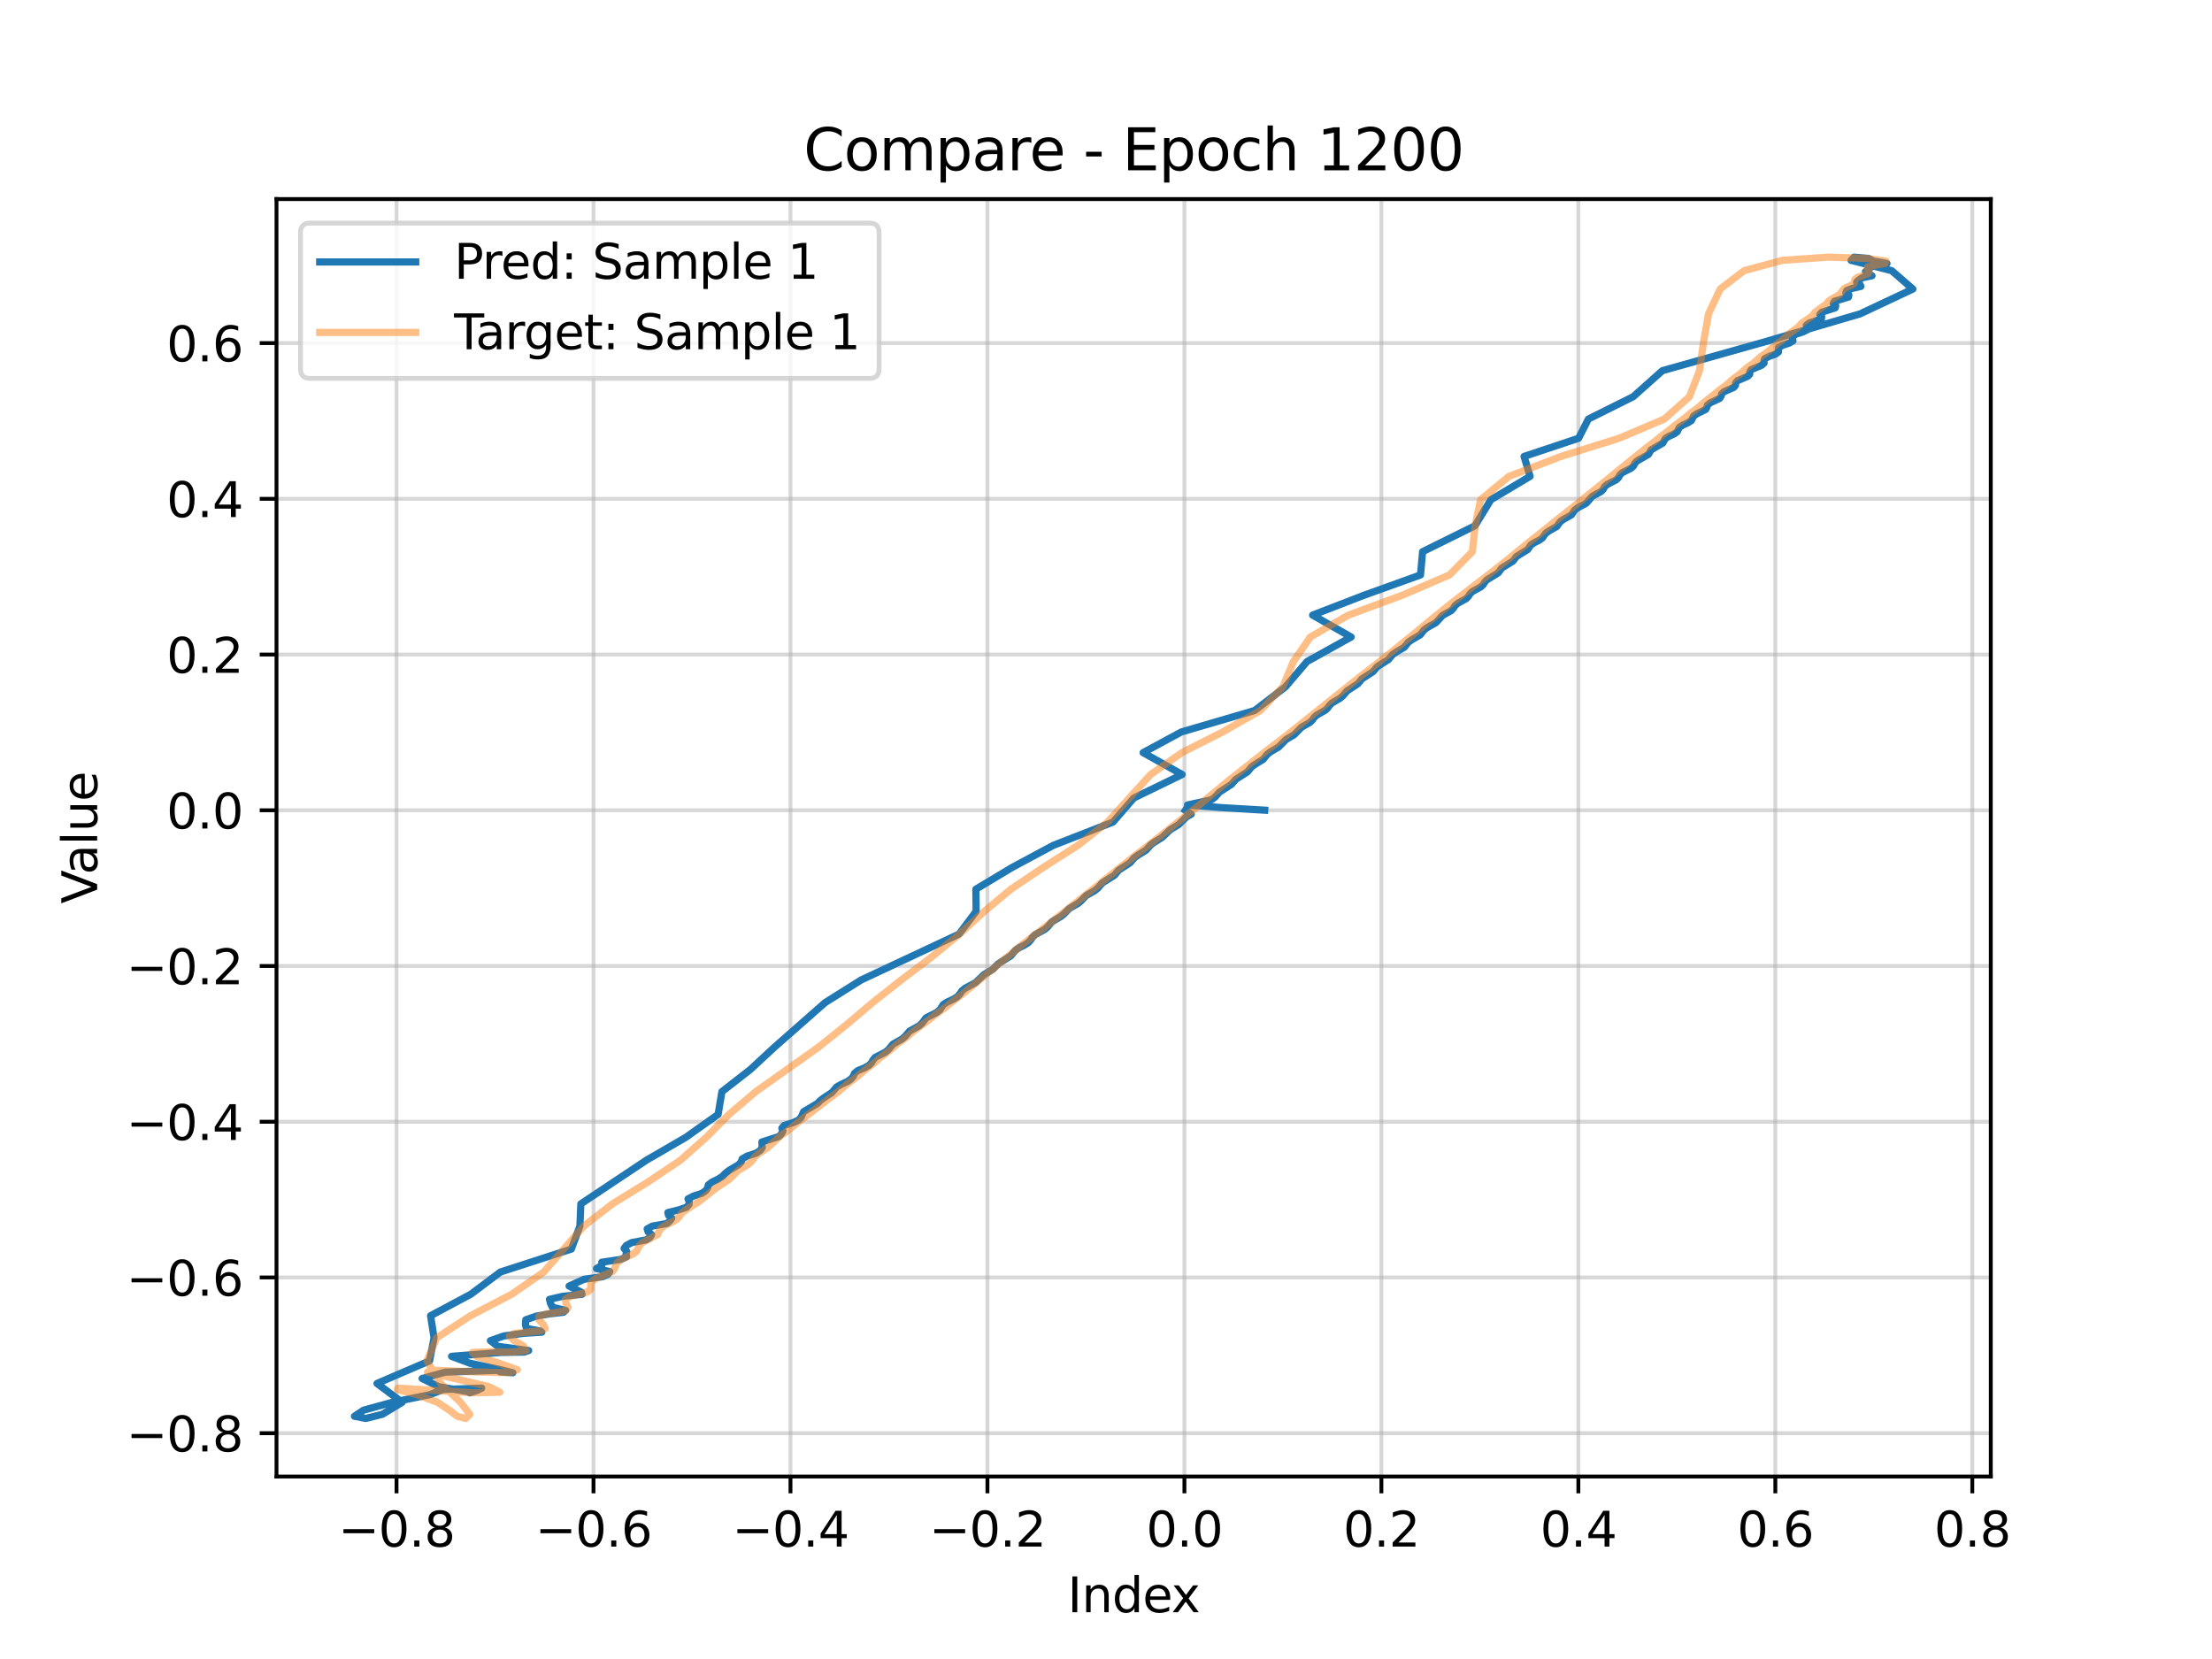<?xml version="1.0" encoding="utf-8" standalone="no"?>
<!DOCTYPE svg PUBLIC "-//W3C//DTD SVG 1.1//EN"
  "http://www.w3.org/Graphics/SVG/1.1/DTD/svg11.dtd">
<svg xmlns:xlink="http://www.w3.org/1999/xlink" width="460.8pt" height="345.6pt" viewBox="0 0 460.8 345.6" xmlns="http://www.w3.org/2000/svg" version="1.1">
 <defs>
  <style type="text/css">*{stroke-linejoin: round; stroke-linecap: butt}</style>
 </defs>
 <g id="figure_1">
  <g id="patch_1">
   <path d="M 0 345.6 
L 460.8 345.6 
L 460.8 0 
L 0 0 
z
" style="fill: #ffffff"/>
  </g>
  <g id="axes_1">
   <g id="patch_2">
    <path d="M 57.6 307.584 
L 414.72 307.584 
L 414.72 41.472 
L 57.6 41.472 
z
" style="fill: #ffffff"/>
   </g>
   <g id="matplotlib.axis_1">
    <g id="xtick_1">
     <g id="line2d_1">
      <path d="M 82.604 307.584 
L 82.604 41.472 
" clip-path="url(#p2210db9c00)" style="fill: none; stroke: #b0b0b0; stroke-opacity: 0.5; stroke-width: 0.8; stroke-linecap: square"/>
     </g>
     <g id="line2d_2">
      <defs>
       <path id="m0cca22851c" d="M 0 0 
L 0 3.5 
" style="stroke: #000000; stroke-width: 0.8"/>
      </defs>
      <g>
       <use xlink:href="#m0cca22851c" x="82.604" y="307.584" style="stroke: #000000; stroke-width: 0.8"/>
      </g>
     </g>
     <g id="text_1">
      <!-- −0.8 -->
      <g transform="translate(70.462 322.182) scale(0.1 -0.1)">
       <defs>
        <path id="DejaVuSans-2212" d="M 678 2272 
L 4684 2272 
L 4684 1741 
L 678 1741 
L 678 2272 
z
" transform="scale(0.016)"/>
        <path id="DejaVuSans-30" d="M 2034 4250 
Q 1547 4250 1301 3770 
Q 1056 3291 1056 2328 
Q 1056 1369 1301 889 
Q 1547 409 2034 409 
Q 2525 409 2770 889 
Q 3016 1369 3016 2328 
Q 3016 3291 2770 3770 
Q 2525 4250 2034 4250 
z
M 2034 4750 
Q 2819 4750 3233 4129 
Q 3647 3509 3647 2328 
Q 3647 1150 3233 529 
Q 2819 -91 2034 -91 
Q 1250 -91 836 529 
Q 422 1150 422 2328 
Q 422 3509 836 4129 
Q 1250 4750 2034 4750 
z
" transform="scale(0.016)"/>
        <path id="DejaVuSans-2e" d="M 684 794 
L 1344 794 
L 1344 0 
L 684 0 
L 684 794 
z
" transform="scale(0.016)"/>
        <path id="DejaVuSans-38" d="M 2034 2216 
Q 1584 2216 1326 1975 
Q 1069 1734 1069 1313 
Q 1069 891 1326 650 
Q 1584 409 2034 409 
Q 2484 409 2743 651 
Q 3003 894 3003 1313 
Q 3003 1734 2745 1975 
Q 2488 2216 2034 2216 
z
M 1403 2484 
Q 997 2584 770 2862 
Q 544 3141 544 3541 
Q 544 4100 942 4425 
Q 1341 4750 2034 4750 
Q 2731 4750 3128 4425 
Q 3525 4100 3525 3541 
Q 3525 3141 3298 2862 
Q 3072 2584 2669 2484 
Q 3125 2378 3379 2068 
Q 3634 1759 3634 1313 
Q 3634 634 3220 271 
Q 2806 -91 2034 -91 
Q 1263 -91 848 271 
Q 434 634 434 1313 
Q 434 1759 690 2068 
Q 947 2378 1403 2484 
z
M 1172 3481 
Q 1172 3119 1398 2916 
Q 1625 2713 2034 2713 
Q 2441 2713 2670 2916 
Q 2900 3119 2900 3481 
Q 2900 3844 2670 4047 
Q 2441 4250 2034 4250 
Q 1625 4250 1398 4047 
Q 1172 3844 1172 3481 
z
" transform="scale(0.016)"/>
       </defs>
       <use xlink:href="#DejaVuSans-2212"/>
       <use xlink:href="#DejaVuSans-30" transform="translate(83.789 0)"/>
       <use xlink:href="#DejaVuSans-2e" transform="translate(147.412 0)"/>
       <use xlink:href="#DejaVuSans-38" transform="translate(179.199 0)"/>
      </g>
     </g>
    </g>
    <g id="xtick_2">
     <g id="line2d_3">
      <path d="M 123.637 307.584 
L 123.637 41.472 
" clip-path="url(#p2210db9c00)" style="fill: none; stroke: #b0b0b0; stroke-opacity: 0.5; stroke-width: 0.8; stroke-linecap: square"/>
     </g>
     <g id="line2d_4">
      <g>
       <use xlink:href="#m0cca22851c" x="123.637" y="307.584" style="stroke: #000000; stroke-width: 0.8"/>
      </g>
     </g>
     <g id="text_2">
      <!-- −0.6 -->
      <g transform="translate(111.495 322.182) scale(0.1 -0.1)">
       <defs>
        <path id="DejaVuSans-36" d="M 2113 2584 
Q 1688 2584 1439 2293 
Q 1191 2003 1191 1497 
Q 1191 994 1439 701 
Q 1688 409 2113 409 
Q 2538 409 2786 701 
Q 3034 994 3034 1497 
Q 3034 2003 2786 2293 
Q 2538 2584 2113 2584 
z
M 3366 4563 
L 3366 3988 
Q 3128 4100 2886 4159 
Q 2644 4219 2406 4219 
Q 1781 4219 1451 3797 
Q 1122 3375 1075 2522 
Q 1259 2794 1537 2939 
Q 1816 3084 2150 3084 
Q 2853 3084 3261 2657 
Q 3669 2231 3669 1497 
Q 3669 778 3244 343 
Q 2819 -91 2113 -91 
Q 1303 -91 875 529 
Q 447 1150 447 2328 
Q 447 3434 972 4092 
Q 1497 4750 2381 4750 
Q 2619 4750 2861 4703 
Q 3103 4656 3366 4563 
z
" transform="scale(0.016)"/>
       </defs>
       <use xlink:href="#DejaVuSans-2212"/>
       <use xlink:href="#DejaVuSans-30" transform="translate(83.789 0)"/>
       <use xlink:href="#DejaVuSans-2e" transform="translate(147.412 0)"/>
       <use xlink:href="#DejaVuSans-36" transform="translate(179.199 0)"/>
      </g>
     </g>
    </g>
    <g id="xtick_3">
     <g id="line2d_5">
      <path d="M 164.67 307.584 
L 164.67 41.472 
" clip-path="url(#p2210db9c00)" style="fill: none; stroke: #b0b0b0; stroke-opacity: 0.5; stroke-width: 0.8; stroke-linecap: square"/>
     </g>
     <g id="line2d_6">
      <g>
       <use xlink:href="#m0cca22851c" x="164.67" y="307.584" style="stroke: #000000; stroke-width: 0.8"/>
      </g>
     </g>
     <g id="text_3">
      <!-- −0.4 -->
      <g transform="translate(152.528 322.182) scale(0.1 -0.1)">
       <defs>
        <path id="DejaVuSans-34" d="M 2419 4116 
L 825 1625 
L 2419 1625 
L 2419 4116 
z
M 2253 4666 
L 3047 4666 
L 3047 1625 
L 3713 1625 
L 3713 1100 
L 3047 1100 
L 3047 0 
L 2419 0 
L 2419 1100 
L 313 1100 
L 313 1709 
L 2253 4666 
z
" transform="scale(0.016)"/>
       </defs>
       <use xlink:href="#DejaVuSans-2212"/>
       <use xlink:href="#DejaVuSans-30" transform="translate(83.789 0)"/>
       <use xlink:href="#DejaVuSans-2e" transform="translate(147.412 0)"/>
       <use xlink:href="#DejaVuSans-34" transform="translate(179.199 0)"/>
      </g>
     </g>
    </g>
    <g id="xtick_4">
     <g id="line2d_7">
      <path d="M 205.703 307.584 
L 205.703 41.472 
" clip-path="url(#p2210db9c00)" style="fill: none; stroke: #b0b0b0; stroke-opacity: 0.5; stroke-width: 0.8; stroke-linecap: square"/>
     </g>
     <g id="line2d_8">
      <g>
       <use xlink:href="#m0cca22851c" x="205.703" y="307.584" style="stroke: #000000; stroke-width: 0.8"/>
      </g>
     </g>
     <g id="text_4">
      <!-- −0.2 -->
      <g transform="translate(193.561 322.182) scale(0.1 -0.1)">
       <defs>
        <path id="DejaVuSans-32" d="M 1228 531 
L 3431 531 
L 3431 0 
L 469 0 
L 469 531 
Q 828 903 1448 1529 
Q 2069 2156 2228 2338 
Q 2531 2678 2651 2914 
Q 2772 3150 2772 3378 
Q 2772 3750 2511 3984 
Q 2250 4219 1831 4219 
Q 1534 4219 1204 4116 
Q 875 4013 500 3803 
L 500 4441 
Q 881 4594 1212 4672 
Q 1544 4750 1819 4750 
Q 2544 4750 2975 4387 
Q 3406 4025 3406 3419 
Q 3406 3131 3298 2873 
Q 3191 2616 2906 2266 
Q 2828 2175 2409 1742 
Q 1991 1309 1228 531 
z
" transform="scale(0.016)"/>
       </defs>
       <use xlink:href="#DejaVuSans-2212"/>
       <use xlink:href="#DejaVuSans-30" transform="translate(83.789 0)"/>
       <use xlink:href="#DejaVuSans-2e" transform="translate(147.412 0)"/>
       <use xlink:href="#DejaVuSans-32" transform="translate(179.199 0)"/>
      </g>
     </g>
    </g>
    <g id="xtick_5">
     <g id="line2d_9">
      <path d="M 246.736 307.584 
L 246.736 41.472 
" clip-path="url(#p2210db9c00)" style="fill: none; stroke: #b0b0b0; stroke-opacity: 0.5; stroke-width: 0.8; stroke-linecap: square"/>
     </g>
     <g id="line2d_10">
      <g>
       <use xlink:href="#m0cca22851c" x="246.736" y="307.584" style="stroke: #000000; stroke-width: 0.8"/>
      </g>
     </g>
     <g id="text_5">
      <!-- 0.0 -->
      <g transform="translate(238.784 322.182) scale(0.1 -0.1)">
       <use xlink:href="#DejaVuSans-30"/>
       <use xlink:href="#DejaVuSans-2e" transform="translate(63.623 0)"/>
       <use xlink:href="#DejaVuSans-30" transform="translate(95.41 0)"/>
      </g>
     </g>
    </g>
    <g id="xtick_6">
     <g id="line2d_11">
      <path d="M 287.769 307.584 
L 287.769 41.472 
" clip-path="url(#p2210db9c00)" style="fill: none; stroke: #b0b0b0; stroke-opacity: 0.5; stroke-width: 0.8; stroke-linecap: square"/>
     </g>
     <g id="line2d_12">
      <g>
       <use xlink:href="#m0cca22851c" x="287.769" y="307.584" style="stroke: #000000; stroke-width: 0.8"/>
      </g>
     </g>
     <g id="text_6">
      <!-- 0.2 -->
      <g transform="translate(279.817 322.182) scale(0.1 -0.1)">
       <use xlink:href="#DejaVuSans-30"/>
       <use xlink:href="#DejaVuSans-2e" transform="translate(63.623 0)"/>
       <use xlink:href="#DejaVuSans-32" transform="translate(95.41 0)"/>
      </g>
     </g>
    </g>
    <g id="xtick_7">
     <g id="line2d_13">
      <path d="M 328.802 307.584 
L 328.802 41.472 
" clip-path="url(#p2210db9c00)" style="fill: none; stroke: #b0b0b0; stroke-opacity: 0.5; stroke-width: 0.8; stroke-linecap: square"/>
     </g>
     <g id="line2d_14">
      <g>
       <use xlink:href="#m0cca22851c" x="328.802" y="307.584" style="stroke: #000000; stroke-width: 0.8"/>
      </g>
     </g>
     <g id="text_7">
      <!-- 0.4 -->
      <g transform="translate(320.85 322.182) scale(0.1 -0.1)">
       <use xlink:href="#DejaVuSans-30"/>
       <use xlink:href="#DejaVuSans-2e" transform="translate(63.623 0)"/>
       <use xlink:href="#DejaVuSans-34" transform="translate(95.41 0)"/>
      </g>
     </g>
    </g>
    <g id="xtick_8">
     <g id="line2d_15">
      <path d="M 369.835 307.584 
L 369.835 41.472 
" clip-path="url(#p2210db9c00)" style="fill: none; stroke: #b0b0b0; stroke-opacity: 0.5; stroke-width: 0.8; stroke-linecap: square"/>
     </g>
     <g id="line2d_16">
      <g>
       <use xlink:href="#m0cca22851c" x="369.835" y="307.584" style="stroke: #000000; stroke-width: 0.8"/>
      </g>
     </g>
     <g id="text_8">
      <!-- 0.6 -->
      <g transform="translate(361.883 322.182) scale(0.1 -0.1)">
       <use xlink:href="#DejaVuSans-30"/>
       <use xlink:href="#DejaVuSans-2e" transform="translate(63.623 0)"/>
       <use xlink:href="#DejaVuSans-36" transform="translate(95.41 0)"/>
      </g>
     </g>
    </g>
    <g id="xtick_9">
     <g id="line2d_17">
      <path d="M 410.868 307.584 
L 410.868 41.472 
" clip-path="url(#p2210db9c00)" style="fill: none; stroke: #b0b0b0; stroke-opacity: 0.5; stroke-width: 0.8; stroke-linecap: square"/>
     </g>
     <g id="line2d_18">
      <g>
       <use xlink:href="#m0cca22851c" x="410.868" y="307.584" style="stroke: #000000; stroke-width: 0.8"/>
      </g>
     </g>
     <g id="text_9">
      <!-- 0.8 -->
      <g transform="translate(402.916 322.182) scale(0.1 -0.1)">
       <use xlink:href="#DejaVuSans-30"/>
       <use xlink:href="#DejaVuSans-2e" transform="translate(63.623 0)"/>
       <use xlink:href="#DejaVuSans-38" transform="translate(95.41 0)"/>
      </g>
     </g>
    </g>
    <g id="text_10">
     <!-- Index -->
     <g transform="translate(222.394 335.861) scale(0.1 -0.1)">
      <defs>
       <path id="DejaVuSans-49" d="M 628 4666 
L 1259 4666 
L 1259 0 
L 628 0 
L 628 4666 
z
" transform="scale(0.016)"/>
       <path id="DejaVuSans-6e" d="M 3513 2113 
L 3513 0 
L 2938 0 
L 2938 2094 
Q 2938 2591 2744 2837 
Q 2550 3084 2163 3084 
Q 1697 3084 1428 2787 
Q 1159 2491 1159 1978 
L 1159 0 
L 581 0 
L 581 3500 
L 1159 3500 
L 1159 2956 
Q 1366 3272 1645 3428 
Q 1925 3584 2291 3584 
Q 2894 3584 3203 3211 
Q 3513 2838 3513 2113 
z
" transform="scale(0.016)"/>
       <path id="DejaVuSans-64" d="M 2906 2969 
L 2906 4863 
L 3481 4863 
L 3481 0 
L 2906 0 
L 2906 525 
Q 2725 213 2448 61 
Q 2172 -91 1784 -91 
Q 1150 -91 751 415 
Q 353 922 353 1747 
Q 353 2572 751 3078 
Q 1150 3584 1784 3584 
Q 2172 3584 2448 3432 
Q 2725 3281 2906 2969 
z
M 947 1747 
Q 947 1113 1208 752 
Q 1469 391 1925 391 
Q 2381 391 2643 752 
Q 2906 1113 2906 1747 
Q 2906 2381 2643 2742 
Q 2381 3103 1925 3103 
Q 1469 3103 1208 2742 
Q 947 2381 947 1747 
z
" transform="scale(0.016)"/>
       <path id="DejaVuSans-65" d="M 3597 1894 
L 3597 1613 
L 953 1613 
Q 991 1019 1311 708 
Q 1631 397 2203 397 
Q 2534 397 2845 478 
Q 3156 559 3463 722 
L 3463 178 
Q 3153 47 2828 -22 
Q 2503 -91 2169 -91 
Q 1331 -91 842 396 
Q 353 884 353 1716 
Q 353 2575 817 3079 
Q 1281 3584 2069 3584 
Q 2775 3584 3186 3129 
Q 3597 2675 3597 1894 
z
M 3022 2063 
Q 3016 2534 2758 2815 
Q 2500 3097 2075 3097 
Q 1594 3097 1305 2825 
Q 1016 2553 972 2059 
L 3022 2063 
z
" transform="scale(0.016)"/>
       <path id="DejaVuSans-78" d="M 3513 3500 
L 2247 1797 
L 3578 0 
L 2900 0 
L 1881 1375 
L 863 0 
L 184 0 
L 1544 1831 
L 300 3500 
L 978 3500 
L 1906 2253 
L 2834 3500 
L 3513 3500 
z
" transform="scale(0.016)"/>
      </defs>
      <use xlink:href="#DejaVuSans-49"/>
      <use xlink:href="#DejaVuSans-6e" transform="translate(29.492 0)"/>
      <use xlink:href="#DejaVuSans-64" transform="translate(92.871 0)"/>
      <use xlink:href="#DejaVuSans-65" transform="translate(156.348 0)"/>
      <use xlink:href="#DejaVuSans-78" transform="translate(216.121 0)"/>
     </g>
    </g>
   </g>
   <g id="matplotlib.axis_2">
    <g id="ytick_1">
     <g id="line2d_19">
      <path d="M 57.6 298.561 
L 414.72 298.561 
" clip-path="url(#p2210db9c00)" style="fill: none; stroke: #b0b0b0; stroke-opacity: 0.5; stroke-width: 0.8; stroke-linecap: square"/>
     </g>
     <g id="line2d_20">
      <defs>
       <path id="m2d00dedb06" d="M 0 0 
L -3.5 0 
" style="stroke: #000000; stroke-width: 0.8"/>
      </defs>
      <g>
       <use xlink:href="#m2d00dedb06" x="57.6" y="298.561" style="stroke: #000000; stroke-width: 0.8"/>
      </g>
     </g>
     <g id="text_11">
      <!-- −0.8 -->
      <g transform="translate(26.317 302.36) scale(0.1 -0.1)">
       <use xlink:href="#DejaVuSans-2212"/>
       <use xlink:href="#DejaVuSans-30" transform="translate(83.789 0)"/>
       <use xlink:href="#DejaVuSans-2e" transform="translate(147.412 0)"/>
       <use xlink:href="#DejaVuSans-38" transform="translate(179.199 0)"/>
      </g>
     </g>
    </g>
    <g id="ytick_2">
     <g id="line2d_21">
      <path d="M 57.6 266.12 
L 414.72 266.12 
" clip-path="url(#p2210db9c00)" style="fill: none; stroke: #b0b0b0; stroke-opacity: 0.5; stroke-width: 0.8; stroke-linecap: square"/>
     </g>
     <g id="line2d_22">
      <g>
       <use xlink:href="#m2d00dedb06" x="57.6" y="266.12" style="stroke: #000000; stroke-width: 0.8"/>
      </g>
     </g>
     <g id="text_12">
      <!-- −0.6 -->
      <g transform="translate(26.317 269.919) scale(0.1 -0.1)">
       <use xlink:href="#DejaVuSans-2212"/>
       <use xlink:href="#DejaVuSans-30" transform="translate(83.789 0)"/>
       <use xlink:href="#DejaVuSans-2e" transform="translate(147.412 0)"/>
       <use xlink:href="#DejaVuSans-36" transform="translate(179.199 0)"/>
      </g>
     </g>
    </g>
    <g id="ytick_3">
     <g id="line2d_23">
      <path d="M 57.6 233.68 
L 414.72 233.68 
" clip-path="url(#p2210db9c00)" style="fill: none; stroke: #b0b0b0; stroke-opacity: 0.5; stroke-width: 0.8; stroke-linecap: square"/>
     </g>
     <g id="line2d_24">
      <g>
       <use xlink:href="#m2d00dedb06" x="57.6" y="233.68" style="stroke: #000000; stroke-width: 0.8"/>
      </g>
     </g>
     <g id="text_13">
      <!-- −0.4 -->
      <g transform="translate(26.317 237.479) scale(0.1 -0.1)">
       <use xlink:href="#DejaVuSans-2212"/>
       <use xlink:href="#DejaVuSans-30" transform="translate(83.789 0)"/>
       <use xlink:href="#DejaVuSans-2e" transform="translate(147.412 0)"/>
       <use xlink:href="#DejaVuSans-34" transform="translate(179.199 0)"/>
      </g>
     </g>
    </g>
    <g id="ytick_4">
     <g id="line2d_25">
      <path d="M 57.6 201.239 
L 414.72 201.239 
" clip-path="url(#p2210db9c00)" style="fill: none; stroke: #b0b0b0; stroke-opacity: 0.5; stroke-width: 0.8; stroke-linecap: square"/>
     </g>
     <g id="line2d_26">
      <g>
       <use xlink:href="#m2d00dedb06" x="57.6" y="201.239" style="stroke: #000000; stroke-width: 0.8"/>
      </g>
     </g>
     <g id="text_14">
      <!-- −0.2 -->
      <g transform="translate(26.317 205.039) scale(0.1 -0.1)">
       <use xlink:href="#DejaVuSans-2212"/>
       <use xlink:href="#DejaVuSans-30" transform="translate(83.789 0)"/>
       <use xlink:href="#DejaVuSans-2e" transform="translate(147.412 0)"/>
       <use xlink:href="#DejaVuSans-32" transform="translate(179.199 0)"/>
      </g>
     </g>
    </g>
    <g id="ytick_5">
     <g id="line2d_27">
      <path d="M 57.6 168.799 
L 414.72 168.799 
" clip-path="url(#p2210db9c00)" style="fill: none; stroke: #b0b0b0; stroke-opacity: 0.5; stroke-width: 0.8; stroke-linecap: square"/>
     </g>
     <g id="line2d_28">
      <g>
       <use xlink:href="#m2d00dedb06" x="57.6" y="168.799" style="stroke: #000000; stroke-width: 0.8"/>
      </g>
     </g>
     <g id="text_15">
      <!-- 0.0 -->
      <g transform="translate(34.697 172.598) scale(0.1 -0.1)">
       <use xlink:href="#DejaVuSans-30"/>
       <use xlink:href="#DejaVuSans-2e" transform="translate(63.623 0)"/>
       <use xlink:href="#DejaVuSans-30" transform="translate(95.41 0)"/>
      </g>
     </g>
    </g>
    <g id="ytick_6">
     <g id="line2d_29">
      <path d="M 57.6 136.358 
L 414.72 136.358 
" clip-path="url(#p2210db9c00)" style="fill: none; stroke: #b0b0b0; stroke-opacity: 0.5; stroke-width: 0.8; stroke-linecap: square"/>
     </g>
     <g id="line2d_30">
      <g>
       <use xlink:href="#m2d00dedb06" x="57.6" y="136.358" style="stroke: #000000; stroke-width: 0.8"/>
      </g>
     </g>
     <g id="text_16">
      <!-- 0.2 -->
      <g transform="translate(34.697 140.158) scale(0.1 -0.1)">
       <use xlink:href="#DejaVuSans-30"/>
       <use xlink:href="#DejaVuSans-2e" transform="translate(63.623 0)"/>
       <use xlink:href="#DejaVuSans-32" transform="translate(95.41 0)"/>
      </g>
     </g>
    </g>
    <g id="ytick_7">
     <g id="line2d_31">
      <path d="M 57.6 103.918 
L 414.72 103.918 
" clip-path="url(#p2210db9c00)" style="fill: none; stroke: #b0b0b0; stroke-opacity: 0.5; stroke-width: 0.8; stroke-linecap: square"/>
     </g>
     <g id="line2d_32">
      <g>
       <use xlink:href="#m2d00dedb06" x="57.6" y="103.918" style="stroke: #000000; stroke-width: 0.8"/>
      </g>
     </g>
     <g id="text_17">
      <!-- 0.4 -->
      <g transform="translate(34.697 107.717) scale(0.1 -0.1)">
       <use xlink:href="#DejaVuSans-30"/>
       <use xlink:href="#DejaVuSans-2e" transform="translate(63.623 0)"/>
       <use xlink:href="#DejaVuSans-34" transform="translate(95.41 0)"/>
      </g>
     </g>
    </g>
    <g id="ytick_8">
     <g id="line2d_33">
      <path d="M 57.6 71.478 
L 414.72 71.478 
" clip-path="url(#p2210db9c00)" style="fill: none; stroke: #b0b0b0; stroke-opacity: 0.5; stroke-width: 0.8; stroke-linecap: square"/>
     </g>
     <g id="line2d_34">
      <g>
       <use xlink:href="#m2d00dedb06" x="57.6" y="71.478" style="stroke: #000000; stroke-width: 0.8"/>
      </g>
     </g>
     <g id="text_18">
      <!-- 0.6 -->
      <g transform="translate(34.697 75.277) scale(0.1 -0.1)">
       <use xlink:href="#DejaVuSans-30"/>
       <use xlink:href="#DejaVuSans-2e" transform="translate(63.623 0)"/>
       <use xlink:href="#DejaVuSans-36" transform="translate(95.41 0)"/>
      </g>
     </g>
    </g>
    <g id="text_19">
     <!-- Value -->
     <g transform="translate(20.238 188.259) rotate(-90) scale(0.1 -0.1)">
      <defs>
       <path id="DejaVuSans-56" d="M 1831 0 
L 50 4666 
L 709 4666 
L 2188 738 
L 3669 4666 
L 4325 4666 
L 2547 0 
L 1831 0 
z
" transform="scale(0.016)"/>
       <path id="DejaVuSans-61" d="M 2194 1759 
Q 1497 1759 1228 1600 
Q 959 1441 959 1056 
Q 959 750 1161 570 
Q 1363 391 1709 391 
Q 2188 391 2477 730 
Q 2766 1069 2766 1631 
L 2766 1759 
L 2194 1759 
z
M 3341 1997 
L 3341 0 
L 2766 0 
L 2766 531 
Q 2569 213 2275 61 
Q 1981 -91 1556 -91 
Q 1019 -91 701 211 
Q 384 513 384 1019 
Q 384 1609 779 1909 
Q 1175 2209 1959 2209 
L 2766 2209 
L 2766 2266 
Q 2766 2663 2505 2880 
Q 2244 3097 1772 3097 
Q 1472 3097 1187 3025 
Q 903 2953 641 2809 
L 641 3341 
Q 956 3463 1253 3523 
Q 1550 3584 1831 3584 
Q 2591 3584 2966 3190 
Q 3341 2797 3341 1997 
z
" transform="scale(0.016)"/>
       <path id="DejaVuSans-6c" d="M 603 4863 
L 1178 4863 
L 1178 0 
L 603 0 
L 603 4863 
z
" transform="scale(0.016)"/>
       <path id="DejaVuSans-75" d="M 544 1381 
L 544 3500 
L 1119 3500 
L 1119 1403 
Q 1119 906 1312 657 
Q 1506 409 1894 409 
Q 2359 409 2629 706 
Q 2900 1003 2900 1516 
L 2900 3500 
L 3475 3500 
L 3475 0 
L 2900 0 
L 2900 538 
Q 2691 219 2414 64 
Q 2138 -91 1772 -91 
Q 1169 -91 856 284 
Q 544 659 544 1381 
z
M 1991 3584 
L 1991 3584 
z
" transform="scale(0.016)"/>
      </defs>
      <use xlink:href="#DejaVuSans-56"/>
      <use xlink:href="#DejaVuSans-61" transform="translate(60.658 0)"/>
      <use xlink:href="#DejaVuSans-6c" transform="translate(121.938 0)"/>
      <use xlink:href="#DejaVuSans-75" transform="translate(149.721 0)"/>
      <use xlink:href="#DejaVuSans-65" transform="translate(213.1 0)"/>
     </g>
    </g>
   </g>
   <g id="line2d_35">
    <path d="M 263.46 168.776 
L 254.389 168.234 
L 247.371 167.692 
L 252.34 166.617 
L 253.074 166.082 
L 254.049 165.006 
L 256.511 163.414 
L 257.441 162.353 
L 259.876 160.785 
L 260.736 159.738 
L 261.471 159.218 
L 263.145 158.188 
L 263.973 157.151 
L 264.647 156.633 
L 266.38 155.609 
L 267.879 154.063 
L 269.61 153.043 
L 271.103 151.505 
L 272.877 150.492 
L 273.392 149.985 
L 273.748 149.475 
L 274.298 148.966 
L 276.063 147.961 
L 276.61 147.458 
L 276.964 146.953 
L 277.463 146.448 
L 279.173 145.447 
L 279.75 144.948 
L 280.592 143.94 
L 282.874 142.439 
L 283.707 141.428 
L 286.034 139.916 
L 286.879 138.896 
L 289.265 137.372 
L 290.103 136.345 
L 290.861 135.832 
L 292.56 134.813 
L 293.383 133.784 
L 294.112 133.271 
L 295.851 132.254 
L 296.647 131.23 
L 297.341 130.72 
L 299.126 129.711 
L 300.517 128.194 
L 302.322 127.197 
L 302.777 126.699 
L 303.079 126.198 
L 303.644 125.699 
L 305.427 124.714 
L 305.907 124.222 
L 306.199 123.727 
L 306.713 123.232 
L 308.491 122.255 
L 309.002 121.767 
L 309.285 121.276 
L 309.749 120.784 
L 312.121 119.327 
L 312.819 118.35 
L 315.165 116.897 
L 315.91 115.923 
L 318.255 114.48 
L 318.915 113.511 
L 319.657 113.028 
L 320.619 112.549 
L 321.31 112.071 
L 321.971 111.105 
L 322.656 110.622 
L 324.323 109.666 
L 324.999 108.699 
L 325.658 108.216 
L 327.364 107.256 
L 328.016 106.285 
L 328.637 105.797 
L 330.44 104.83 
L 331.721 103.364 
L 333.543 102.394 
L 334.004 101.907 
L 334.252 101.416 
L 334.805 100.926 
L 336.685 99.956 
L 337.18 99.472 
L 337.411 98.983 
L 337.891 98.495 
L 339.795 97.533 
L 340.313 97.053 
L 340.524 96.57 
L 340.933 96.086 
L 343.4 94.66 
L 343.957 93.705 
L 346.4 92.294 
L 346.921 91.349 
L 347.689 90.879 
L 348.713 90.414 
L 349.381 89.951 
L 349.844 89.012 
L 350.564 88.544 
L 351.607 88.082 
L 352.337 87.622 
L 352.784 86.688 
L 353.446 86.222 
L 355.311 85.304 
L 355.567 84.842 
L 355.696 84.375 
L 356.286 83.91 
L 358.242 82.995 
L 358.543 82.535 
L 358.631 82.069 
L 359.134 81.604 
L 361.198 80.693 
L 361.538 80.236 
L 361.553 79.772 
L 361.942 79.307 
L 364.075 78.394 
L 364.508 77.938 
L 364.508 77.474 
L 364.796 77.007 
L 366.973 76.093 
L 367.494 75.638 
L 367.452 75.173 
L 367.634 74.704 
L 368.544 74.239 
L 369.854 73.784 
L 370.489 73.328 
L 370.515 72.392 
L 371.356 71.925 
L 372.74 71.469 
L 373.499 71.015 
L 373.396 70.079 
L 374.134 69.611 
L 375.569 69.156 
L 376.494 68.705 
L 376.503 68.245 
L 376.275 67.774 
L 376.883 67.306 
L 379.44 66.41 
L 379.488 65.957 
L 379.104 65.49 
L 379.537 65.023 
L 382.308 64.136 
L 382.413 63.691 
L 381.894 63.228 
L 382.147 62.761 
L 385.074 61.887 
L 385.155 61.452 
L 384.527 60.992 
L 384.71 60.523 
L 385.852 60.077 
L 387.658 59.66 
L 387.466 59.238 
L 386.764 58.78 
L 387.269 58.302 
L 387.952 57.852 
L 389.975 57.448 
L 388.62 56.584 
L 389.378 56.084 
L 389.638 55.625 
L 393.097 54.887 
L 390.32 54.401 
L 389.273 53.835 
L 386.235 53.568 
L 385.609 54.231 
L 394.078 56.388 
L 398.487 60.214 
L 387.475 65.394 
L 367.356 71.294 
L 346.299 77.223 
L 340.223 82.644 
L 330.883 87.301 
L 328.852 91.299 
L 317.49 95.083 
L 318.741 99.237 
L 310.574 104.107 
L 307.267 109.531 
L 296.351 114.928 
L 295.921 119.767 
L 284.121 124.011 
L 273.441 128.141 
L 281.472 132.704 
L 272.278 137.814 
L 267.781 143.08 
L 261.374 148.011 
L 246.108 152.479 
L 238.135 156.789 
L 246.263 161.34 
L 236.194 166.237 
L 231.86 171.251 
L 219.434 176.098 
L 210.838 180.71 
L 203.286 185.24 
L 203.348 189.857 
L 199.787 194.592 
L 179.431 204.125 
L 171.908 208.845 
L 161.302 218.174 
L 156.332 222.782 
L 150.383 227.42 
L 149.597 232.153 
L 142.844 236.943 
L 134.693 241.669 
L 121.002 250.788 
L 120.8 255.423 
L 119.023 260.203 
L 104.247 264.984 
L 98.1 269.599 
L 89.697 274.089 
L 90.42 278.685 
L 89.485 283.496 
L 78.538 288.206 
L 83.788 292.127 
L 79.673 294.619 
L 76.188 295.488 
L 73.833 295.031 
L 75.762 293.756 
L 81.726 292.127 
L 89.48 290.551 
L 92.33 289.456 
L 100.345 289.168 
L 99.496 289.607 
L 97.854 290.157 
L 98.123 290.023 
L 91.399 288.87 
L 87.933 287.168 
L 92.803 285.838 
L 103.763 285.462 
L 104.182 285.787 
L 106.83 285.969 
L 104.341 285.339 
L 97.83 283.969 
L 94.072 282.548 
L 104.408 281.733 
L 109.215 281.663 
L 110.129 281.34 
L 103.649 280.449 
L 102.168 279.281 
L 104.97 278.298 
L 109.113 277.749 
L 112.865 277.52 
L 112.574 277.276 
L 109.645 276.739 
L 109.458 275.886 
L 109.53 274.939 
L 111.723 274.17 
L 114.558 273.692 
L 117.379 273.375 
L 117.818 272.972 
L 115.063 272.324 
L 114.667 271.491 
L 114.464 270.682 
L 117.117 270.064 
L 121.254 269.621 
L 121.11 269.19 
L 118.55 267.908 
L 121.668 266.498 
L 125.584 265.947 
L 126.659 265.439 
L 127.027 264.89 
L 124.256 264.266 
L 125.364 263.601 
L 125.361 262.95 
L 129.343 262.347 
L 130.55 261.792 
L 130.426 261.25 
L 130.56 260.684 
L 130.009 260.077 
L 130.466 259.451 
L 131.625 258.844 
L 134.662 258.278 
L 135.448 257.74 
L 135.741 257.191 
L 135.016 256.608 
L 134.818 256.007 
L 135.889 255.42 
L 138.976 254.864 
L 139.567 254.32 
L 139.953 253.761 
L 139.27 253.182 
L 139.123 252.601 
L 141.407 252.034 
L 143.041 251.479 
L 143.527 250.918 
L 143.579 250.34 
L 143.331 249.753 
L 144.433 249.171 
L 146.201 248.596 
L 147.041 248.019 
L 147.427 247.431 
L 147.551 246.835 
L 148.342 246.238 
L 149.582 245.642 
L 150.509 245.042 
L 151.081 244.44 
L 151.844 243.841 
L 153.845 242.65 
L 154.423 242.045 
L 154.592 241.434 
L 155.637 240.832 
L 157.467 240.248 
L 158.35 239.674 
L 158.788 239.091 
L 158.718 237.895 
L 162.292 236.746 
L 162.801 236.184 
L 163.106 235.61 
L 162.875 235.024 
L 163.358 234.44 
L 165.227 233.868 
L 166.399 233.304 
L 166.9 232.737 
L 167.405 231.586 
L 170.303 229.866 
L 170.845 229.293 
L 171.592 228.722 
L 173.32 227.587 
L 174.281 226.438 
L 175.279 225.869 
L 176.542 225.308 
L 177.316 224.75 
L 177.772 224.186 
L 177.992 223.617 
L 178.653 223.05 
L 180.021 222.492 
L 181.029 221.941 
L 181.565 221.387 
L 181.853 220.828 
L 182.322 220.27 
L 184.474 219.172 
L 185.106 218.624 
L 186.008 217.523 
L 187.93 216.437 
L 188.553 215.893 
L 189.49 214.795 
L 191.449 213.709 
L 192.08 213.161 
L 192.896 212.049 
L 195.071 210.948 
L 195.769 210.395 
L 196.5 209.265 
L 197.409 208.7 
L 198.656 208.141 
L 199.495 207.581 
L 200.009 207.014 
L 200.345 206.441 
L 201.047 205.869 
L 203.165 204.735 
L 204.991 203.027 
L 206.831 201.9 
L 207.958 200.77 
L 210.586 199.103 
L 211.498 197.99 
L 212.275 197.437 
L 213.387 196.891 
L 214.224 196.348 
L 214.722 195.803 
L 215.07 195.253 
L 215.65 194.704 
L 217.626 193.62 
L 218.233 193.079 
L 219.187 191.987 
L 221.026 190.905 
L 221.672 190.364 
L 222.716 189.275 
L 224.57 188.198 
L 225.21 187.66 
L 226.23 186.579 
L 228.094 185.514 
L 228.721 184.983 
L 229.643 183.916 
L 232.145 182.338 
L 233.026 181.284 
L 235.425 179.717 
L 236.315 178.663 
L 237.071 178.137 
L 238.758 177.091 
L 239.676 176.031 
L 240.38 175.501 
L 242.091 174.445 
L 243.778 172.839 
L 245.536 171.773 
L 247.177 170.152 
L 248.156 169.615 
L 246.944 168.809 
L 246.944 168.809 
" clip-path="url(#p2210db9c00)" style="fill: none; stroke: #1f77b4; stroke-width: 1.5; stroke-linecap: square"/>
   </g>
   <g id="line2d_36">
    <path d="M 248.54 168.776 
L 253.699 164.472 
L 256.267 162.353 
L 263.531 156.633 
L 267.553 153.552 
L 269.494 152.018 
L 283.389 140.923 
L 285.361 139.407 
L 287.31 137.88 
L 290.509 135.322 
L 294.92 131.743 
L 296.765 130.215 
L 298.593 128.699 
L 302.314 125.699 
L 308.032 121.276 
L 309.961 119.812 
L 313.669 116.897 
L 318.413 113.028 
L 320.24 111.589 
L 322.036 110.144 
L 323.811 108.699 
L 328.095 105.313 
L 329.912 103.854 
L 334.156 100.439 
L 335.943 98.983 
L 337.123 98.012 
L 338.916 96.57 
L 340.076 95.607 
L 341.901 94.183 
L 343.041 93.231 
L 344.906 91.823 
L 346.044 90.879 
L 347.901 89.483 
L 349.021 88.544 
L 350.9 87.157 
L 351.991 86.222 
L 353.85 84.842 
L 354.891 83.91 
L 357.228 82.069 
L 358.359 81.146 
L 359.58 80.236 
L 361.169 78.847 
L 362.432 77.938 
L 364.004 76.546 
L 365.305 75.638 
L 366.86 74.239 
L 368.193 73.328 
L 370.41 71.469 
L 371.611 70.551 
L 372.563 69.611 
L 374.486 68.245 
L 375.355 67.306 
L 377.362 65.957 
L 378.144 65.023 
L 380.562 63.228 
L 380.895 62.761 
L 381.525 62.315 
L 383.105 61.452 
L 384.213 60.077 
L 386.05 59.238 
L 386.366 58.78 
L 386.38 58.302 
L 386.81 57.852 
L 389.086 57.043 
L 389.401 56.584 
L 388.973 56.084 
L 389.031 55.625 
L 390.551 55.252 
L 392.685 54.887 
L 392.871 54.401 
L 388.87 53.835 
L 380.828 53.568 
L 371.313 54.231 
L 363.334 56.388 
L 358.337 60.214 
L 355.912 65.394 
L 354.876 71.294 
L 354.034 77.223 
L 351.931 82.644 
L 346.705 87.301 
L 337.294 91.299 
L 325.183 95.083 
L 314.351 99.237 
L 308.43 104.107 
L 307.298 109.531 
L 306.716 114.928 
L 301.94 119.767 
L 292.091 124.011 
L 280.893 128.141 
L 272.969 132.704 
L 269.438 137.814 
L 267.229 143.08 
L 262.562 148.011 
L 254.712 152.479 
L 246.209 156.789 
L 239.706 161.34 
L 230.72 171.251 
L 224.558 176.098 
L 217.31 180.71 
L 210.595 185.24 
L 205.058 189.857 
L 199.866 194.592 
L 194.06 199.371 
L 187.775 204.125 
L 181.791 208.845 
L 176.26 213.533 
L 170.465 218.174 
L 157.425 227.42 
L 151.86 232.153 
L 147.112 236.943 
L 141.781 241.669 
L 134.944 246.257 
L 127.575 250.788 
L 121.613 255.423 
L 113.279 264.984 
L 106.628 269.599 
L 98.015 274.089 
L 90.977 278.685 
L 88.941 283.496 
L 91.787 288.206 
L 95.938 292.127 
L 97.859 294.619 
L 97.023 295.488 
L 95.241 295.031 
L 93.602 293.756 
L 91.129 292.127 
L 86.896 290.551 
L 82.805 289.456 
L 82.925 289.168 
L 98.559 290.157 
L 104.122 290.023 
L 101.88 288.87 
L 89.045 285.838 
L 90.91 285.462 
L 98.704 285.787 
L 106.098 285.969 
L 107.769 285.339 
L 103.898 283.969 
L 99.248 282.548 
L 98.408 281.733 
L 101.979 281.602 
L 106.865 281.663 
L 109.572 281.34 
L 109.097 280.449 
L 107.127 279.281 
L 106.109 278.298 
L 107.246 277.749 
L 112.459 277.276 
L 113.581 276.739 
L 113.161 275.886 
L 112.268 274.939 
L 112.283 274.17 
L 113.794 273.692 
L 116.115 273.375 
L 117.899 272.972 
L 118.345 272.324 
L 117.891 271.491 
L 117.751 270.682 
L 118.747 270.064 
L 122.263 269.19 
L 123.03 268.623 
L 123.113 267.16 
L 123.812 266.498 
L 127.554 264.89 
L 128.048 264.266 
L 128.275 263.601 
L 128.651 262.95 
L 129.455 262.347 
L 131.814 261.25 
L 132.603 260.684 
L 133.211 259.451 
L 133.867 258.844 
L 136.967 257.191 
L 137.577 256.007 
L 138.279 255.42 
L 140.498 254.32 
L 141.246 253.761 
L 142.154 252.601 
L 142.89 252.034 
L 145.557 250.34 
L 149.259 247.431 
L 151.947 245.642 
L 153.769 243.841 
L 155.747 242.65 
L 156.462 242.045 
L 157.39 240.832 
L 158.124 240.248 
L 159.9 239.091 
L 162.422 236.746 
L 164.028 235.61 
L 166.148 233.868 
L 171.392 229.866 
L 172.841 228.722 
L 174.411 227.587 
L 176.445 225.869 
L 178.684 224.186 
L 179.982 223.05 
L 182.176 221.387 
L 183.453 220.27 
L 185.587 218.624 
L 186.856 217.523 
L 189.059 215.893 
L 190.308 214.795 
L 193.305 212.606 
L 194.67 211.497 
L 196.967 209.833 
L 198.341 208.7 
L 200.565 207.014 
L 205.393 203.027 
L 207.485 201.335 
L 208.75 200.21 
L 210.852 198.548 
L 212.126 197.437 
L 214.915 195.253 
L 217.084 193.62 
L 228.692 184.45 
L 229.978 183.387 
L 231.975 181.812 
L 233.257 180.759 
L 235.285 179.191 
L 236.573 178.137 
L 238.644 176.563 
L 240.675 174.973 
L 242.697 173.375 
L 248.499 168.809 
L 248.499 168.809 
" clip-path="url(#p2210db9c00)" style="fill: none; stroke: #ff7f0e; stroke-opacity: 0.5; stroke-width: 1.5; stroke-linecap: square"/>
   </g>
   <g id="patch_3">
    <path d="M 57.6 307.584 
L 57.6 41.472 
" style="fill: none; stroke: #000000; stroke-width: 0.8; stroke-linejoin: miter; stroke-linecap: square"/>
   </g>
   <g id="patch_4">
    <path d="M 414.72 307.584 
L 414.72 41.472 
" style="fill: none; stroke: #000000; stroke-width: 0.8; stroke-linejoin: miter; stroke-linecap: square"/>
   </g>
   <g id="patch_5">
    <path d="M 57.6 307.584 
L 414.72 307.584 
" style="fill: none; stroke: #000000; stroke-width: 0.8; stroke-linejoin: miter; stroke-linecap: square"/>
   </g>
   <g id="patch_6">
    <path d="M 57.6 41.472 
L 414.72 41.472 
" style="fill: none; stroke: #000000; stroke-width: 0.8; stroke-linejoin: miter; stroke-linecap: square"/>
   </g>
   <g id="text_20">
    <!-- Compare - Epoch 1200 -->
    <g transform="translate(167.417 35.472) scale(0.12 -0.12)">
     <defs>
      <path id="DejaVuSans-43" d="M 4122 4306 
L 4122 3641 
Q 3803 3938 3442 4084 
Q 3081 4231 2675 4231 
Q 1875 4231 1450 3742 
Q 1025 3253 1025 2328 
Q 1025 1406 1450 917 
Q 1875 428 2675 428 
Q 3081 428 3442 575 
Q 3803 722 4122 1019 
L 4122 359 
Q 3791 134 3420 21 
Q 3050 -91 2638 -91 
Q 1578 -91 968 557 
Q 359 1206 359 2328 
Q 359 3453 968 4101 
Q 1578 4750 2638 4750 
Q 3056 4750 3426 4639 
Q 3797 4528 4122 4306 
z
" transform="scale(0.016)"/>
      <path id="DejaVuSans-6f" d="M 1959 3097 
Q 1497 3097 1228 2736 
Q 959 2375 959 1747 
Q 959 1119 1226 758 
Q 1494 397 1959 397 
Q 2419 397 2687 759 
Q 2956 1122 2956 1747 
Q 2956 2369 2687 2733 
Q 2419 3097 1959 3097 
z
M 1959 3584 
Q 2709 3584 3137 3096 
Q 3566 2609 3566 1747 
Q 3566 888 3137 398 
Q 2709 -91 1959 -91 
Q 1206 -91 779 398 
Q 353 888 353 1747 
Q 353 2609 779 3096 
Q 1206 3584 1959 3584 
z
" transform="scale(0.016)"/>
      <path id="DejaVuSans-6d" d="M 3328 2828 
Q 3544 3216 3844 3400 
Q 4144 3584 4550 3584 
Q 5097 3584 5394 3201 
Q 5691 2819 5691 2113 
L 5691 0 
L 5113 0 
L 5113 2094 
Q 5113 2597 4934 2840 
Q 4756 3084 4391 3084 
Q 3944 3084 3684 2787 
Q 3425 2491 3425 1978 
L 3425 0 
L 2847 0 
L 2847 2094 
Q 2847 2600 2669 2842 
Q 2491 3084 2119 3084 
Q 1678 3084 1418 2786 
Q 1159 2488 1159 1978 
L 1159 0 
L 581 0 
L 581 3500 
L 1159 3500 
L 1159 2956 
Q 1356 3278 1631 3431 
Q 1906 3584 2284 3584 
Q 2666 3584 2933 3390 
Q 3200 3197 3328 2828 
z
" transform="scale(0.016)"/>
      <path id="DejaVuSans-70" d="M 1159 525 
L 1159 -1331 
L 581 -1331 
L 581 3500 
L 1159 3500 
L 1159 2969 
Q 1341 3281 1617 3432 
Q 1894 3584 2278 3584 
Q 2916 3584 3314 3078 
Q 3713 2572 3713 1747 
Q 3713 922 3314 415 
Q 2916 -91 2278 -91 
Q 1894 -91 1617 61 
Q 1341 213 1159 525 
z
M 3116 1747 
Q 3116 2381 2855 2742 
Q 2594 3103 2138 3103 
Q 1681 3103 1420 2742 
Q 1159 2381 1159 1747 
Q 1159 1113 1420 752 
Q 1681 391 2138 391 
Q 2594 391 2855 752 
Q 3116 1113 3116 1747 
z
" transform="scale(0.016)"/>
      <path id="DejaVuSans-72" d="M 2631 2963 
Q 2534 3019 2420 3045 
Q 2306 3072 2169 3072 
Q 1681 3072 1420 2755 
Q 1159 2438 1159 1844 
L 1159 0 
L 581 0 
L 581 3500 
L 1159 3500 
L 1159 2956 
Q 1341 3275 1631 3429 
Q 1922 3584 2338 3584 
Q 2397 3584 2469 3576 
Q 2541 3569 2628 3553 
L 2631 2963 
z
" transform="scale(0.016)"/>
      <path id="DejaVuSans-20" transform="scale(0.016)"/>
      <path id="DejaVuSans-2d" d="M 313 2009 
L 1997 2009 
L 1997 1497 
L 313 1497 
L 313 2009 
z
" transform="scale(0.016)"/>
      <path id="DejaVuSans-45" d="M 628 4666 
L 3578 4666 
L 3578 4134 
L 1259 4134 
L 1259 2753 
L 3481 2753 
L 3481 2222 
L 1259 2222 
L 1259 531 
L 3634 531 
L 3634 0 
L 628 0 
L 628 4666 
z
" transform="scale(0.016)"/>
      <path id="DejaVuSans-63" d="M 3122 3366 
L 3122 2828 
Q 2878 2963 2633 3030 
Q 2388 3097 2138 3097 
Q 1578 3097 1268 2742 
Q 959 2388 959 1747 
Q 959 1106 1268 751 
Q 1578 397 2138 397 
Q 2388 397 2633 464 
Q 2878 531 3122 666 
L 3122 134 
Q 2881 22 2623 -34 
Q 2366 -91 2075 -91 
Q 1284 -91 818 406 
Q 353 903 353 1747 
Q 353 2603 823 3093 
Q 1294 3584 2113 3584 
Q 2378 3584 2631 3529 
Q 2884 3475 3122 3366 
z
" transform="scale(0.016)"/>
      <path id="DejaVuSans-68" d="M 3513 2113 
L 3513 0 
L 2938 0 
L 2938 2094 
Q 2938 2591 2744 2837 
Q 2550 3084 2163 3084 
Q 1697 3084 1428 2787 
Q 1159 2491 1159 1978 
L 1159 0 
L 581 0 
L 581 4863 
L 1159 4863 
L 1159 2956 
Q 1366 3272 1645 3428 
Q 1925 3584 2291 3584 
Q 2894 3584 3203 3211 
Q 3513 2838 3513 2113 
z
" transform="scale(0.016)"/>
      <path id="DejaVuSans-31" d="M 794 531 
L 1825 531 
L 1825 4091 
L 703 3866 
L 703 4441 
L 1819 4666 
L 2450 4666 
L 2450 531 
L 3481 531 
L 3481 0 
L 794 0 
L 794 531 
z
" transform="scale(0.016)"/>
     </defs>
     <use xlink:href="#DejaVuSans-43"/>
     <use xlink:href="#DejaVuSans-6f" transform="translate(69.824 0)"/>
     <use xlink:href="#DejaVuSans-6d" transform="translate(131.006 0)"/>
     <use xlink:href="#DejaVuSans-70" transform="translate(228.418 0)"/>
     <use xlink:href="#DejaVuSans-61" transform="translate(291.895 0)"/>
     <use xlink:href="#DejaVuSans-72" transform="translate(353.174 0)"/>
     <use xlink:href="#DejaVuSans-65" transform="translate(392.037 0)"/>
     <use xlink:href="#DejaVuSans-20" transform="translate(453.561 0)"/>
     <use xlink:href="#DejaVuSans-2d" transform="translate(485.348 0)"/>
     <use xlink:href="#DejaVuSans-20" transform="translate(521.432 0)"/>
     <use xlink:href="#DejaVuSans-45" transform="translate(553.219 0)"/>
     <use xlink:href="#DejaVuSans-70" transform="translate(616.402 0)"/>
     <use xlink:href="#DejaVuSans-6f" transform="translate(679.879 0)"/>
     <use xlink:href="#DejaVuSans-63" transform="translate(741.061 0)"/>
     <use xlink:href="#DejaVuSans-68" transform="translate(796.041 0)"/>
     <use xlink:href="#DejaVuSans-20" transform="translate(859.42 0)"/>
     <use xlink:href="#DejaVuSans-31" transform="translate(891.207 0)"/>
     <use xlink:href="#DejaVuSans-32" transform="translate(954.83 0)"/>
     <use xlink:href="#DejaVuSans-30" transform="translate(1018.453 0)"/>
     <use xlink:href="#DejaVuSans-30" transform="translate(1082.076 0)"/>
    </g>
   </g>
   <g id="legend_1">
    <g id="patch_7">
     <path d="M 64.6 78.828 
L 181.128 78.828 
Q 183.128 78.828 183.128 76.828 
L 183.128 48.472 
Q 183.128 46.472 181.128 46.472 
L 64.6 46.472 
Q 62.6 46.472 62.6 48.472 
L 62.6 76.828 
Q 62.6 78.828 64.6 78.828 
z
" style="fill: #ffffff; opacity: 0.8; stroke: #cccccc; stroke-linejoin: miter"/>
    </g>
    <g id="line2d_37">
     <path d="M 66.6 54.57 
L 76.6 54.57 
L 86.6 54.57 
" style="fill: none; stroke: #1f77b4; stroke-width: 1.5; stroke-linecap: square"/>
    </g>
    <g id="text_21">
     <!-- Pred: Sample 1 -->
     <g transform="translate(94.6 58.07) scale(0.1 -0.1)">
      <defs>
       <path id="DejaVuSans-50" d="M 1259 4147 
L 1259 2394 
L 2053 2394 
Q 2494 2394 2734 2622 
Q 2975 2850 2975 3272 
Q 2975 3691 2734 3919 
Q 2494 4147 2053 4147 
L 1259 4147 
z
M 628 4666 
L 2053 4666 
Q 2838 4666 3239 4311 
Q 3641 3956 3641 3272 
Q 3641 2581 3239 2228 
Q 2838 1875 2053 1875 
L 1259 1875 
L 1259 0 
L 628 0 
L 628 4666 
z
" transform="scale(0.016)"/>
       <path id="DejaVuSans-3a" d="M 750 794 
L 1409 794 
L 1409 0 
L 750 0 
L 750 794 
z
M 750 3309 
L 1409 3309 
L 1409 2516 
L 750 2516 
L 750 3309 
z
" transform="scale(0.016)"/>
       <path id="DejaVuSans-53" d="M 3425 4513 
L 3425 3897 
Q 3066 4069 2747 4153 
Q 2428 4238 2131 4238 
Q 1616 4238 1336 4038 
Q 1056 3838 1056 3469 
Q 1056 3159 1242 3001 
Q 1428 2844 1947 2747 
L 2328 2669 
Q 3034 2534 3370 2195 
Q 3706 1856 3706 1288 
Q 3706 609 3251 259 
Q 2797 -91 1919 -91 
Q 1588 -91 1214 -16 
Q 841 59 441 206 
L 441 856 
Q 825 641 1194 531 
Q 1563 422 1919 422 
Q 2459 422 2753 634 
Q 3047 847 3047 1241 
Q 3047 1584 2836 1778 
Q 2625 1972 2144 2069 
L 1759 2144 
Q 1053 2284 737 2584 
Q 422 2884 422 3419 
Q 422 4038 858 4394 
Q 1294 4750 2059 4750 
Q 2388 4750 2728 4690 
Q 3069 4631 3425 4513 
z
" transform="scale(0.016)"/>
      </defs>
      <use xlink:href="#DejaVuSans-50"/>
      <use xlink:href="#DejaVuSans-72" transform="translate(58.553 0)"/>
      <use xlink:href="#DejaVuSans-65" transform="translate(97.416 0)"/>
      <use xlink:href="#DejaVuSans-64" transform="translate(158.939 0)"/>
      <use xlink:href="#DejaVuSans-3a" transform="translate(222.416 0)"/>
      <use xlink:href="#DejaVuSans-20" transform="translate(256.107 0)"/>
      <use xlink:href="#DejaVuSans-53" transform="translate(287.895 0)"/>
      <use xlink:href="#DejaVuSans-61" transform="translate(351.371 0)"/>
      <use xlink:href="#DejaVuSans-6d" transform="translate(412.65 0)"/>
      <use xlink:href="#DejaVuSans-70" transform="translate(510.062 0)"/>
      <use xlink:href="#DejaVuSans-6c" transform="translate(573.539 0)"/>
      <use xlink:href="#DejaVuSans-65" transform="translate(601.322 0)"/>
      <use xlink:href="#DejaVuSans-20" transform="translate(662.846 0)"/>
      <use xlink:href="#DejaVuSans-31" transform="translate(694.633 0)"/>
     </g>
    </g>
    <g id="line2d_38">
     <path d="M 66.6 69.249 
L 76.6 69.249 
L 86.6 69.249 
" style="fill: none; stroke: #ff7f0e; stroke-opacity: 0.5; stroke-width: 1.5; stroke-linecap: square"/>
    </g>
    <g id="text_22">
     <!-- Target: Sample 1 -->
     <g transform="translate(94.6 72.749) scale(0.1 -0.1)">
      <defs>
       <path id="DejaVuSans-54" d="M -19 4666 
L 3928 4666 
L 3928 4134 
L 2272 4134 
L 2272 0 
L 1638 0 
L 1638 4134 
L -19 4134 
L -19 4666 
z
" transform="scale(0.016)"/>
       <path id="DejaVuSans-67" d="M 2906 1791 
Q 2906 2416 2648 2759 
Q 2391 3103 1925 3103 
Q 1463 3103 1205 2759 
Q 947 2416 947 1791 
Q 947 1169 1205 825 
Q 1463 481 1925 481 
Q 2391 481 2648 825 
Q 2906 1169 2906 1791 
z
M 3481 434 
Q 3481 -459 3084 -895 
Q 2688 -1331 1869 -1331 
Q 1566 -1331 1297 -1286 
Q 1028 -1241 775 -1147 
L 775 -588 
Q 1028 -725 1275 -790 
Q 1522 -856 1778 -856 
Q 2344 -856 2625 -561 
Q 2906 -266 2906 331 
L 2906 616 
Q 2728 306 2450 153 
Q 2172 0 1784 0 
Q 1141 0 747 490 
Q 353 981 353 1791 
Q 353 2603 747 3093 
Q 1141 3584 1784 3584 
Q 2172 3584 2450 3431 
Q 2728 3278 2906 2969 
L 2906 3500 
L 3481 3500 
L 3481 434 
z
" transform="scale(0.016)"/>
       <path id="DejaVuSans-74" d="M 1172 4494 
L 1172 3500 
L 2356 3500 
L 2356 3053 
L 1172 3053 
L 1172 1153 
Q 1172 725 1289 603 
Q 1406 481 1766 481 
L 2356 481 
L 2356 0 
L 1766 0 
Q 1100 0 847 248 
Q 594 497 594 1153 
L 594 3053 
L 172 3053 
L 172 3500 
L 594 3500 
L 594 4494 
L 1172 4494 
z
" transform="scale(0.016)"/>
      </defs>
      <use xlink:href="#DejaVuSans-54"/>
      <use xlink:href="#DejaVuSans-61" transform="translate(44.584 0)"/>
      <use xlink:href="#DejaVuSans-72" transform="translate(105.863 0)"/>
      <use xlink:href="#DejaVuSans-67" transform="translate(145.227 0)"/>
      <use xlink:href="#DejaVuSans-65" transform="translate(208.703 0)"/>
      <use xlink:href="#DejaVuSans-74" transform="translate(270.227 0)"/>
      <use xlink:href="#DejaVuSans-3a" transform="translate(309.436 0)"/>
      <use xlink:href="#DejaVuSans-20" transform="translate(343.127 0)"/>
      <use xlink:href="#DejaVuSans-53" transform="translate(374.914 0)"/>
      <use xlink:href="#DejaVuSans-61" transform="translate(438.391 0)"/>
      <use xlink:href="#DejaVuSans-6d" transform="translate(499.67 0)"/>
      <use xlink:href="#DejaVuSans-70" transform="translate(597.082 0)"/>
      <use xlink:href="#DejaVuSans-6c" transform="translate(660.559 0)"/>
      <use xlink:href="#DejaVuSans-65" transform="translate(688.342 0)"/>
      <use xlink:href="#DejaVuSans-20" transform="translate(749.865 0)"/>
      <use xlink:href="#DejaVuSans-31" transform="translate(781.652 0)"/>
     </g>
    </g>
   </g>
  </g>
 </g>
 <defs>
  <clipPath id="p2210db9c00">
   <rect x="57.6" y="41.472" width="357.12" height="266.112"/>
  </clipPath>
 </defs>
</svg>
